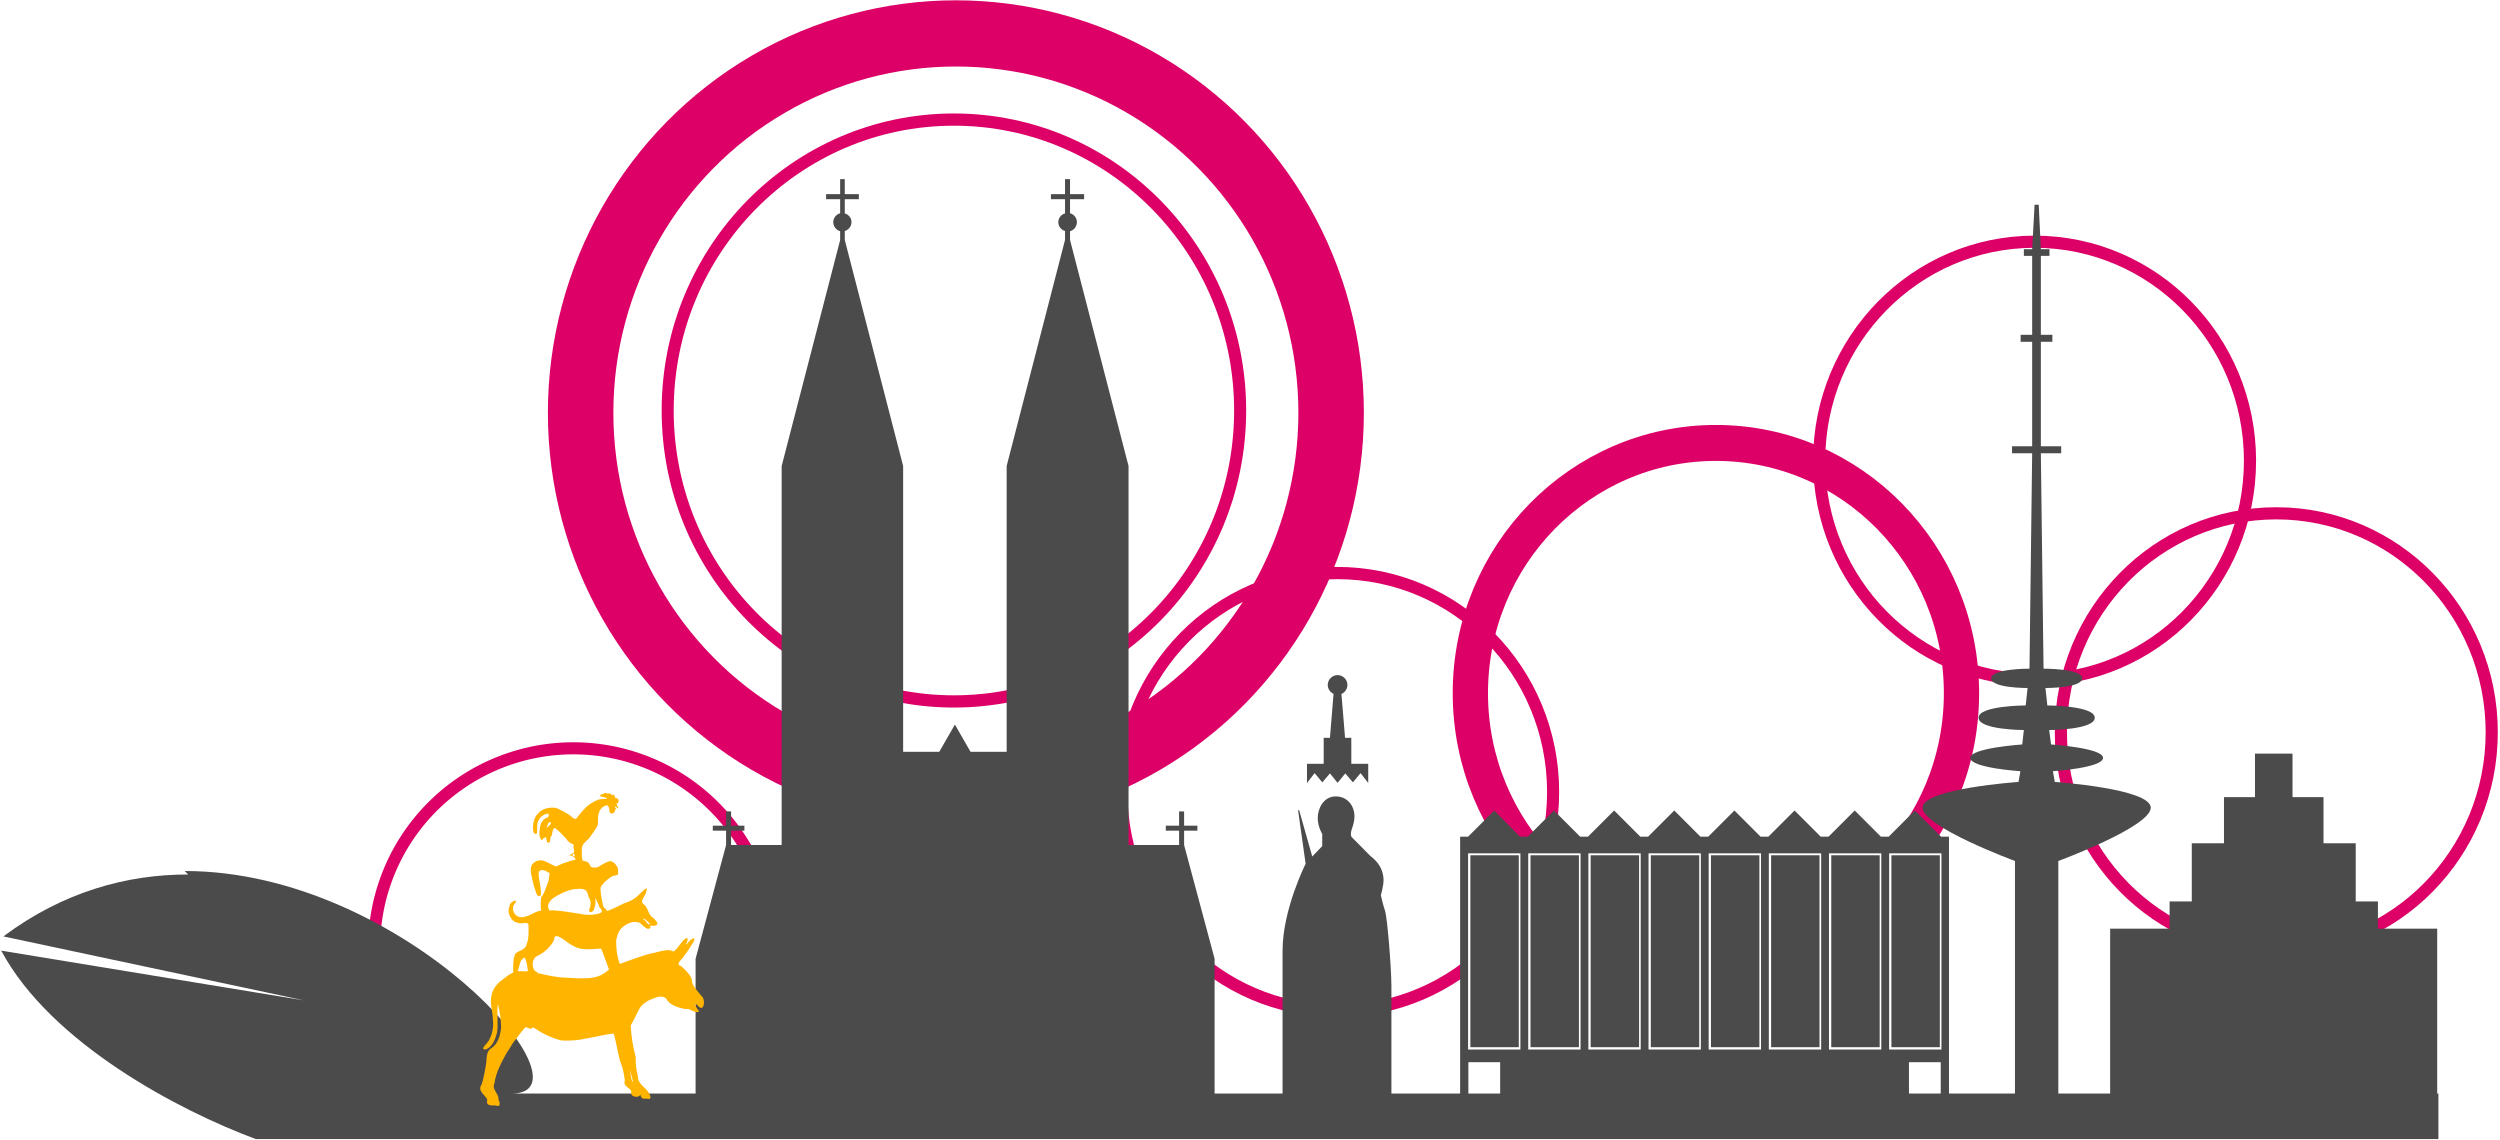 <?xml version="1.0" encoding="UTF-8" standalone="no"?>
<svg width="351" xmlns="http://www.w3.org/2000/svg" viewBox="0 0 351.292 160.289" version="1.1" height="160">
<defs>
<clipPath id="b">
<path d="m48.3 68.8h38.6v-19.5h11.2v-28.2h-50.7z"/>
</clipPath>
<clipPath id="a">
<rect y="18.4" x="50.1" width="50.7" height="39.1"/>
</clipPath>
</defs>
<path d="m86.5 122a27.2 27.2 0 1 1 34.9 -0" transform="matrix(1.03 0 0 1.03 -26.6 29.1)" stroke="#dc0067" stroke-width="1.65" fill="none"/>
<circle stroke-width="5.06" d="M 103,44 C 103,60.016 90.016,73 74,73 57.984,73 45,60.016 45,44 45,27.984 57.984,15 74,15 c 16.016,0 29,12.984 29,29 z" transform="matrix(1.82 0 0 1.84 -.404 -22.9)" stroke="#dc0067" cy="44" cx="74" r="29" fill="none"/>
<circle stroke-width=".925" d="M 96,44 C 96,56.15 86.15,66 74,66 61.85,66 52,56.15 52,44 52,31.85 61.85,22 74,22 c 12.15,0 22,9.85 22,22 z" transform="matrix(1.83 0 0 1.86 -1.42 -24.1)" stroke="#dc0067" cy="44" cx="74" r="22" fill="none"/>
<circle stroke-width="3.16" d="M 96,44 C 96,56.15 86.15,66 74,66 61.85,66 52,56.15 52,44 52,31.85 61.85,22 74,22 c 12.15,0 22,9.85 22,22 z" clip-path="url(#a)" transform="matrix(1.57 0 0 1.6 125 27.1)" stroke="#dc0067" cy="44" cx="74" r="22" fill="none"/>
<circle stroke-width="1.23" d="M 96,44 C 96,56.15 86.15,66 74,66 61.85,66 52,56.15 52,44 52,31.85 61.85,22 74,22 c 12.15,0 22,9.85 22,22 z" clip-path="url(#b)" transform="matrix(1.38 0 0 1.4 85.8 49.8)" stroke="#dc0067" cy="44" cx="74" r="22" fill="none"/>
<path d="m210 114-3.68 3.68h-1.12v36.3h1.16v-4.58h4.47v4.58h57.5v-4.58h4.47v4.58l1.16-0v-36.3l-1.12 0-3.68-3.68-3.68 3.68h-1.1l-3.68-3.68-3.68 3.68h-1.1l-3.68-3.68-3.68 3.68h-1.1l-3.68-3.68-3.68 3.68h-1.1l-3.68-3.68-3.68 3.68h-1.1l-3.68-3.68-3.68 3.68h-1.1l-3.68-3.68-3.68 3.68h-1.1zm-3.68 6.02h7.36v27.6h-7.36zm8.46 0h7.36v27.6h-7.36zm8.46 0h7.36v27.6h-7.36zm8.46 0h7.36v27.6h-7.36zm8.46 0h7.36v27.6h-7.36zm8.46 0h7.36v27.6h-7.36zm8.46 0h7.36v27.6h-7.36zm8.46 0h7.36v27.6h-7.36zm-58.9 0.275v27h6.81v-27zm8.46 0v27h6.81v-27zm8.46 0v27h6.81v-27zm8.46 0v27h6.81v-27zm8.46 0v27h6.81v-27zm8.46 0v27h6.81v-27zm8.46 0v27h6.81v-27zm8.46 0v27h6.81v-27z" fill="#4b4b4b"/>
<path d="m118 25.2v2.11h-1.98v0.704h1.98v1.98c-0.553 0.151-0.968 0.653-0.968 1.25 0 0.601 0.415 1.12 0.968 1.28v1.23l-8.23 31.8v53.3h-7.11v-2.02h1.87v-0.704h-1.87v-2h-0.704v2h-1.87v0.704h1.87v2.02l-4.29 16v19.4h36.5 36.5v-19.4l-4.29-16v-2.02h1.87v-0.704h-1.87v-2h-0.704v2h-1.87v0.704h1.87v2.02h-7.11v-53.3l-8.23-31.8v-1.23c0.553-0.151 0.968-0.675 0.968-1.28 0-0.601-0.415-1.1-0.968-1.25v-1.98h1.98v-0.704h-1.98v-2.11h-0.704v2.11h-1.98v0.704h1.98v2c-0.54 0.159-0.946 0.64-0.946 1.23 0 0.592 0.406 1.09 0.946 1.25v1.25l-8.21 31.8v40.2h-5.08l-2.2-3.83-2.2 3.83h-5.08v-40.2l-8.21-31.8v-1.25c0.54-0.159 0.946-0.662 0.946-1.25 0-0.592-0.406-1.07-0.946-1.23v-2h1.98v-0.704h-1.98v-2.11z" fill="#4b4b4b"/>
<ellipse rx="30.3" ry="30.8" stroke="#dc0067" cy="103" cx="320" stroke-width="1.71" fill="none"/>
<path d="m317 106v6.12h-4.36v6.49h-4.53v8.18h-3.12v3.83h-8.36v23.9h23 23v-23.9h-8.34v-3.83h-3.12v-8.18h-4.53v-6.49h-4.36v-6.12h-2.66-2.66z" fill="#4b4b4b"/>
<ellipse rx="30.3" ry="30.8" stroke="#dc0067" cy="64.8" cx="286" stroke-width="1.71" fill="none"/>
<path d="m286 28.8-0.339 6.25h-1.17v0.942h1.17v11.1h-1.62v0.98h1.62v14.7h-2.83v0.98h2.83l-0.377 30.3s-5.39-0.024-5.39 1.36 5.12 1.36 5.12 1.36l-0.264 2.45s-6.63 0.021-6.63 1.73 6.37 1.73 6.37 1.73l-0.226 2.03s-7.31 0.486-7.31 1.88c0 1.43 7.05 1.88 7.05 1.88l-0.264 1.51s-13.5 0.931-13.5 3.62 13 7.5 13 7.5v33.2h3.05 3.05v-33.2s13-4.81 13-7.5-13.5-3.62-13.5-3.62l-0.264-1.51s7.05-0.454 7.05-1.88c0-1.4-7.31-1.88-7.31-1.88l-0.264-2.03s6.41-0.021 6.41-1.73-6.67-1.73-6.67-1.73l-0.264-2.45s5.16 0.024 5.16-1.36-5.43-1.36-5.43-1.36l-0.377-30.3h2.86v-0.98h-2.86v-14.7h1.62v-0.98h-1.62v-11.1h1.21v-0.942h-1.21l-0.301-6.25h-0.339-0.339z" fill="#4b4b4b"/>
<path d="m26.3 123c-8.66-0.008-17.6 2.44-26 8.71l42.3 9-42.6-7c6.95 13 25 22.5 35.8 26.5h307v-6.4h-271c12.2 0-15.1-31.3-46-31.3z" fill="#4b4b4b"/>
<g transform="matrix(.704 0 0 .704 -264 -231)" fill="#4b4b4b">
<path d="m631 547v-28.9c0-8.27 4.61-17.4 4.61-17.4l-1.51-10.7h0.216l2.62 9.25 1.99-2.08v-2.43s-0.895-1.4-0.895-3.2c0-1.79 1.1-4.3 3.6-4.3s4.08 2.2 3.67 4.81c-0.234 1.5-0.876 2.23-0.556 3.25l3.71 3.75c0.383 0.388 2.57 1.72 2.72 4.72 0.061 1.2-0.535 3.2-0.535 3.2s0.46 2.06 0.85 3.17 1.23 10.7 1.26 15v21.9z"/>
<path d="m642 463c-1.08 0-1.97 0.884-1.97 1.97 0 0.789 0.485 1.47 1.16 1.78l-0.719 8.78h-1.25v5.19h-3.34v3.84l1.53-1.97 1.53 1.84 1.53-1.78 1.53 1.88 1.53-1.88 1.53 1.78 1.53-1.84 1.53 1.97v-3.84h-3.38v-5.19h-1.25l-0.719-8.75c0.692-0.304 1.19-1.01 1.19-1.81 0-1.08-0.884-1.97-1.97-1.97z"/>
</g>
<path fill="#ffb400" d="m91.2 130c0.038-0.033 0.04-0.04 0.022-0.073-0.023-0.044-0.347-0.368-0.457-0.458-0.042-0.034-0.108-0.092-0.147-0.128-0.068-0.063-0.203-0.129-0.265-0.129-0.016 0-0.036 0.01-0.046 0.021-0.035 0.042 0.224 0.259 0.309 0.259 0.019 0 0.048 0.051 0.048 0.085 0 0.037 0.055 0.152 0.088 0.183 0.098 0.093 0.17 0.152 0.187 0.152 0.011 0 0.045 0.028 0.077 0.062 0.068 0.073 0.123 0.081 0.186 0.026zm-6.18-18.5c-0.201 0.031-0.356 0.292-0.647 0.216-0.519 0.531 0.708 0.232 0.836 0.647-0.41 0.016-0.837 0.014-1.24 0.108-0.388 0.154-0.757 0.358-1.11 0.593-0.727 0.457-1.22 1.17-1.78 1.81-0.285 0.647-0.744 0.081-1.08-0.189-0.457-0.287-0.89-0.599-1.4-0.782-0.489-0.37-1.15-0.353-1.72-0.243-0.507 0.101-1.01 0.296-1.32 0.728-0.502 0.424-0.675 1.07-0.755 1.7-0.028 0.373-0.044 1.43 0.539 1.16 0.083-0.555-0.024-1.12 0.135-1.67 0.207-0.491 0.631-0.941 1.16-1.08 0.491-0.276 0.51 0.484 0.054 0.539-0.61 0.232-0.886 0.931-0.943 1.54-0.061 0.468-0.121 1.01 0.135 1.43 0.26 0.405 0.259-0.199 0.485-0.108 0.373-0.498 0.278 0.236 0.404 0.539 0.673 0.425 0.249-0.661 0.647-0.889 0.111-0.3 0.119-1.29 0.566-1.02 0.548 0.431 1.02 0.955 1.51 1.46 0.21 0.419 0.605 0.651 1.05 0.809-0.224 0.383 0.232 0.952-0.081 1.24-0.228-0.032-0.932 0.502-0.35 0.27 0.242 0.165 0.854 0.397 0.593 0.647-0.467 0.05-0.91 0.197-1.35 0.377-0.493 0.106-0.916 0.411-1.37 0.539-0.482-0.219-0.947-0.486-1.43-0.701-0.514-0.252-1.17-0.219-1.62 0.162-0.466 0.314-0.5 0.926-0.431 1.43 0.179 0.798 0.284 1.61 0.593 2.37 0.143 0.363 0.266 1.26 0.809 0.755 0.051-0.787-0.153-1.57-0.27-2.34-0.014-0.301-0.104-0.631-0.027-0.916 0.318-0.461 0.913-0.21 1.27 0.054 0.428 0.108 0.21 0.361 0.162 0.647 0.058 0.493-0.256 0.957-0.377 1.43-0.204 0.488-0.334 1.01-0.701 1.4-0.114 0.622-0.095 1.29-0.027 1.91-0.985 0.131-1.79 0.958-2.8 0.943-0.949-0.029-1.51-1.16-0.916-1.91 0.673-0.81-0.721-0.289-0.701 0.27-0.446 0.937 0.123 2.3 1.21 2.43 0.42 0.252 1.28-0.291 1.43 0.27 0.016 0.936 0.086 1.95-0.296 2.83-0.197 0.923-1.59 0.734-1.67 1.59-0.243 0.545-0.147 1.53-0.191 2.3-0.609 0.248-0.944 0.611-1.48 0.984-0.75 0.536-1.39 1.28-1.56 2.21-0.276 1.13 0.172 2.26 0.189 3.4 0.119 0.96-0.028 1.95-0.485 2.8-0.101 0.453-1.6 1.56-0.458 1.4 0.935-0.394 1.29-1.47 1.54-2.37 0.173-1.32-0.062-2.66 0.108-3.99 0.289 1.07 0.427 2.18 0.458 3.29-0.109 1.06-0.412 2.23-1.32 2.88-0.906 0.477-0.648 1.64-0.836 2.48-0.156 0.88-0.303 1.76-0.566 2.61-0.706 0.981 0.464 1.44 0.782 2.21-0.276 0.847 0.554 0.806 1.13 0.782 0.765 0.332 0.672-0.351 0.431-0.836 0.095-0.839-0.983-1.36-0.566-2.26 0.216-1.59 1.02-3.01 1.78-4.39 0.391-0.478 0.617-1.05 0.997-1.54 0.495-0.545 0.86-1.2 1.37-1.72 0.382-0.686 0.824 0.391 1.24-0.243 0.62 0.294 1.15 0.742 1.78 1.02 0.725 0.355 1.48 0.652 2.26 0.836 1.2 0.074 2.42-0.036 3.58-0.296 1.26-0.196 2.5-0.567 3.77-0.674 0.369 1.24 0.546 2.54 0.862 3.8 0.396 0.887 0.596 1.84 0.701 2.8-0.276 0.906 0.756 0.923 0.916 1.59-0.275 0.853 1.46 0.937 1.24 0.216 0.037 0.421 0.196 0.901 0.836 0.728 0.841 0.247 0.665-0.278 0.377-0.809-0.478-0.802-1.59-1.22-1.54-2.4-0.247-0.853-0.319-1.73-0.296-2.61-0.402-1.46-0.635-2.97-0.701-4.47 0.464-0.763 0.809-1.59 1.24-2.37 0.448-0.778 1.31-1.2 2.13-1.48 0.486-0.213 1.18-0.324 1.59 0.054 0.54 1.01 1.7 1.28 2.72 1.51 0.734-0.21 1.26 0.759 1.97 0.296-0.275-0.151-0.969-1.45-0.27-0.862 0.924 1.27 1.23-0.837 0.539-1.32-0.553-0.705-1.35-1.41-1.35-2.37-0.315-0.734-0.915-1.29-1.51-1.81-0.944-0.247 0.37-1.06 0.539-1.56 0.489-0.581 0.852-1.25 1.27-1.89 0.404-0.962-0.69-0.115-0.862 0.243-0.594 0.624 0.25-0.516-0.074-0.721-0.569 0.003-1.27 1.51-1.92 1.91-0.634-0.47-1.83-0.037-2.7 0.162-0.975 0.169-1.9 0.538-2.83 0.836-0.674 0.242-1.35 0.491-2.02 0.728-0.402-1.04-0.52-2.18-0.512-3.29 0.101-0.574 0.282-1.18 0.647-1.64 0.591-0.574 1.43-1.12 2.29-0.943 0.737-0.007 1.2 1.34 1.91 0.809-0.286-0.479 0.146-0.269 0.485-0.296 0.876-0.129 0.302-0.705-0.081-1.08-0.741-0.415-0.705-1.32-1.27-1.86-0.824-0.524 0.105-1.15 0.243-1.81 0.379-1.18-0.641 0.05-0.97 0.323-0.597 0.619-1.33 1.03-2.16 1.27-0.781 0.401-1.57 0.8-2.4 1.08-0.05-0.324-0.564-0.423-0.566-0.862-0.108-0.482-0.189-0.993-0.27-1.48-0.017-0.455-0.212-1 0.189-1.35 0.392-0.508 0.902-0.92 1.46-1.24 0.257-0.049 0.553-0.059 0.782-0.243-0.058-0.34 0.069-0.838-0.216-1.16-0.242-0.389-0.621-0.78-1.13-0.647-0.567 0.22-1.1 0.545-1.62 0.862-0.334-0.044-0.79 0.13-0.97-0.243-0.151-0.346-0.318-0.599-0.755-0.647-0.606-0.116-0.218-0.213-0.431-0.566 0.022-0.575-0.089-1.18 0.135-1.72 0.305-0.473 0.836-0.774 1.13-1.27 0.305-0.483 0.693-0.914 0.943-1.43 0.139-0.508 0.003-1.05 0.135-1.56 0.066-0.503 0.359-0.977 0.836-1.19 0.522-0.398 0.707 0.239 0.701 0.647 0.051 0.737 1.04 0.283 0.728-0.296 0.212 0.238 0.322 0.193 0.135-0.108-0.259-0.32-0-0.197 0.189-0.054 0.395 0.512 0.101-0.367-0.108-0.512 0.426-0.087 0.475-0.547 0.135-0.809-0.3 0.103-0.243-0.097-0.35-0.323-0.123-0.355-0.291 0.017-0.431-0.135-0.156-0.339-0.456-0.126-0.62-0.189-0.082-0.06-0.149-0.091-0.216-0.081zm-7.87 4.1c0.524 0.255-0.225 0.532-0.35 0.809-0.187 0.262 0.122-0.817 0.35-0.809zm3.29 4.53c0.111-0.056 0.273-0.016 0.216 0.243 0.048 0.126-0.061 0.074-0.135 0.081-0.255-0.099-0.192-0.267-0.081-0.323zm0.809 4.88c0.259-0.008 0.512 0.009 0.755 0.108 0.513 0.163 0.498 0.85 0.728 1.27 0.286 0.529 0.174 1.11-0.054 1.62 0.104 0.66 0.788 0.077 0.755-0.35 0.214-0.409 0.156-0.882 0.108-1.32 0.112 0.072 0.373 0.724 0.512 0.997 0.012 0.438 0.609 0.552 0.377 0.997-0.784 0.439-2.2 0.398-3.07 0.189-1.42-0.214-2.84-0.491-4.29-0.485-0.193-0.553-0.252-0.707 0.081-1.21 0.301-0.465 0.798-0.711 1.27-0.97 0.637-0.364 1.33-0.629 2.05-0.782 0.251-0.027 0.523-0.046 0.782-0.054zm-3.21 6.66c0.306-0.033 0.77 0.277 1.05 0.458 0.844 0.638 1.76 1.31 2.86 1.37 0.812 0.072 1.63-0.051 2.43-0.081 0.428 0.966 0.732 1.98 1.11 2.96 0.008 0.001-0.435 0.349-0.593 0.458-0.907 0.633-1.99 0.799-3.07 0.755-0.784 0.056-1.56-0.057-2.34-0.081-1.39-0.009-2.72-0.358-4.07-0.647 0.007-0.117 0.138-0.035-0.35-0.296-0.503-0.581-0.44-1.79 0.377-2.13 0.981-0.468 1.84-1.25 2.32-2.24-0.007-0.367 0.113-0.519 0.296-0.539zm-4.42 3.02c0.259 0.318 0.395 1.31 0.458 1.89-0.056 0.113-1.22-0.012-1.46 0 0.348-0.48 0.189-1.59 0.997-1.89zm14.8 15.9c0.001-0.055 0.008-0.057 0.054 0.081 0.029 0.086 0.062 0.224 0.081 0.296 0.018 0.073 0.044 0.145 0.054 0.162 0.051 0.084 0.243 0.875 0.243 0.997 0 0.039-0.015 0.043-0.054 0-0.063-0.069-0.102-0.128-0.135-0.296-0.039-0.205-0.107-0.61-0.162-0.836-0.072-0.296-0.082-0.341-0.081-0.404z" fill-rule="evenodd"/>
</svg>
